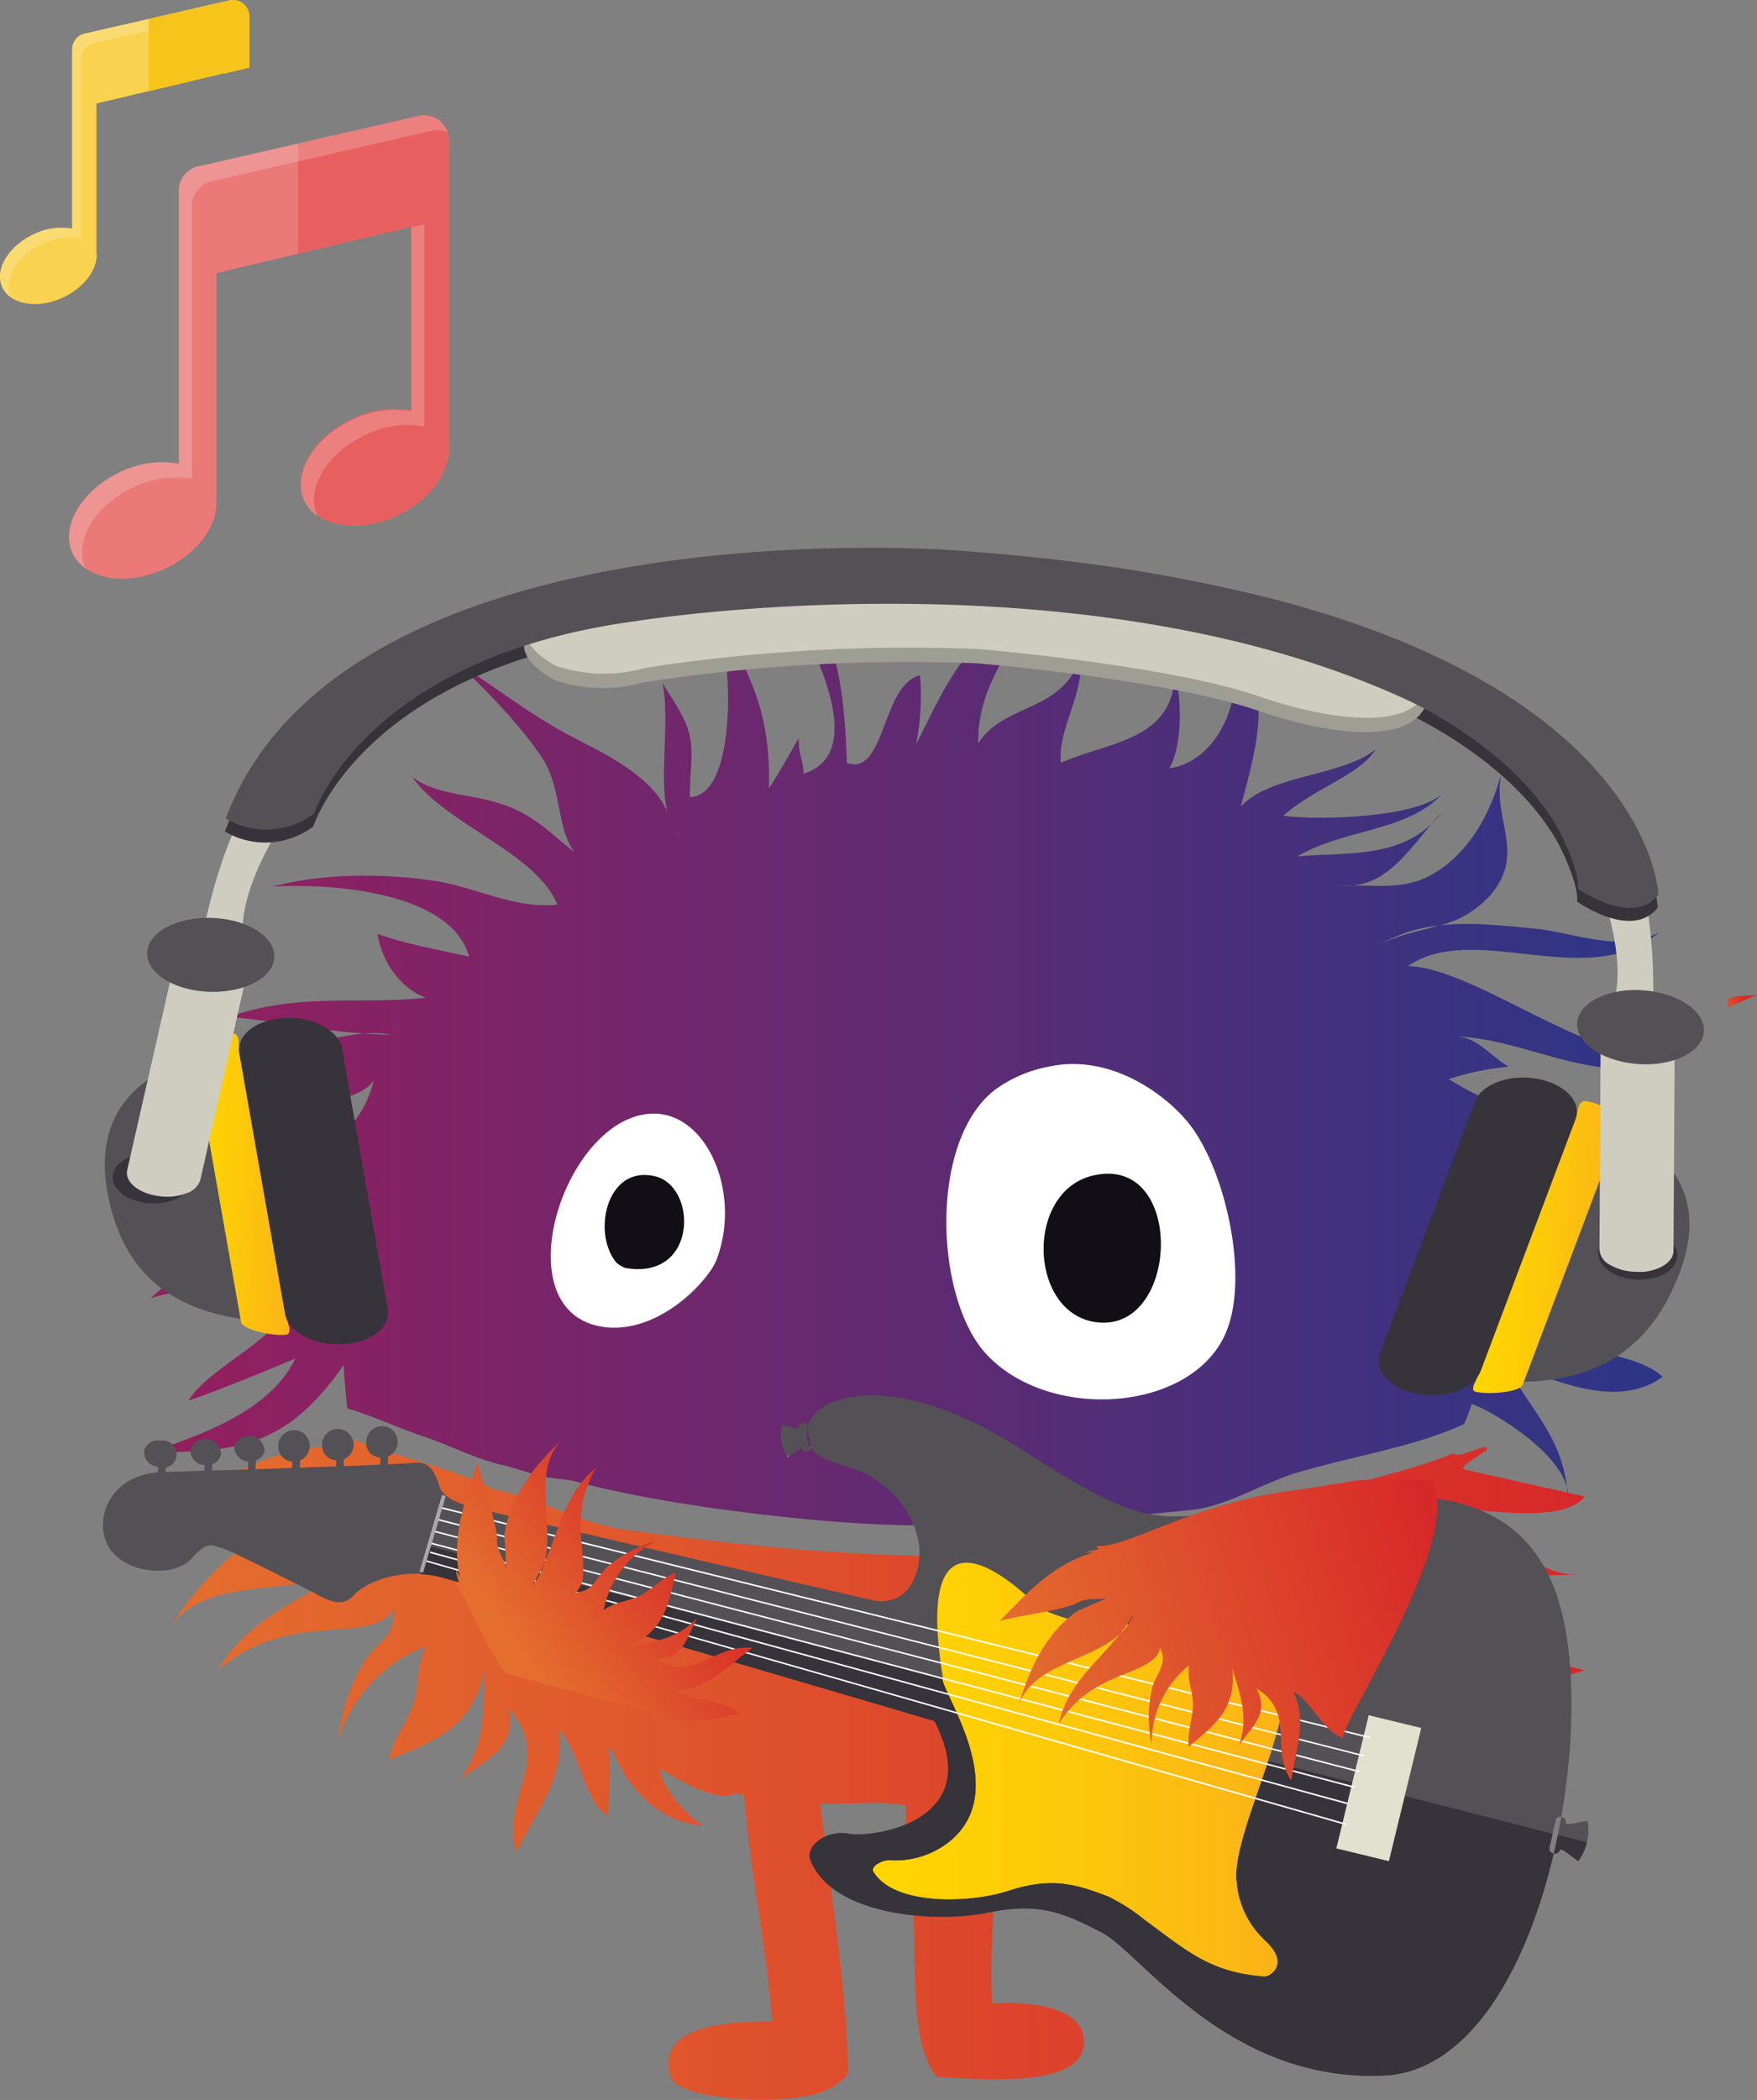 <svg id="Layer_1" data-name="Layer 1" xmlns="http://www.w3.org/2000/svg" xmlns:xlink="http://www.w3.org/1999/xlink" viewBox="0 0 256.87 306.9"><rect x="0" y="0" width="256.87" height="306.9" fill="#808080" stroke="none"/><defs><style>.cls-1,.cls-21,.cls-27{fill:#fff;}.cls-2{fill:#42a6c2;}.cls-22,.cls-23,.cls-24,.cls-3,.cls-4,.cls-5,.cls-6,.cls-7,.cls-8,.cls-9{fill-rule:evenodd;}.cls-3{fill:url(#linear-gradient);}.cls-4{fill:url(#linear-gradient-2);}.cls-5{fill:url(#New_Gradient_Swatch_3);}.cls-6{fill:url(#linear-gradient-3);}.cls-7{fill:url(#linear-gradient-4);}.cls-8{fill:url(#New_Gradient_Swatch_2);}.cls-9{fill:#110e16;}.cls-10{fill:#535056;}.cls-11{fill:url(#New_Gradient_Swatch_74);}.cls-12{fill:#36333a;}.cls-13{fill:url(#New_Gradient_Swatch_74-2);}.cls-14{fill:#cfcdc0;}.cls-15{fill:#9e9e95;}.cls-16{fill:url(#New_Gradient_Swatch_74-3);}.cls-17{fill:url(#New_Gradient_Swatch_74-4);}.cls-18{fill:#e2e0ce;}.cls-19{fill:url(#New_Gradient_Swatch_114);}.cls-20{fill:url(#New_Gradient_Swatch_114-2);}.cls-21{opacity:0.5;}.cls-22{fill:url(#New_Gradient_Swatch_2-2);}.cls-23{fill:url(#New_Gradient_Swatch_2-3);}.cls-24{fill:url(#New_Gradient_Swatch_2-4);}.cls-25{fill:#ea7978;}.cls-26{fill:#e7605f;}.cls-27{opacity:0.2;}.cls-28{fill:#f9d24f;}.cls-29{fill:#f6c41b;}</style><linearGradient id="linear-gradient" x1="229.09" y1="218.29" x2="229.28" y2="218.29" gradientUnits="userSpaceOnUse"><stop offset="0" stop-color="#951f5e"/><stop offset="1" stop-color="#2f3082"/></linearGradient><linearGradient id="linear-gradient-2" x1="209.28" y1="119.57" x2="210.77" y2="119.57" xlink:href="#linear-gradient"/><linearGradient id="New_Gradient_Swatch_3" x1="21.67" y1="153.34" x2="246.85" y2="153.34" gradientUnits="userSpaceOnUse"><stop offset="0" stop-color="#951f5e"/><stop offset="1" stop-color="#2a3687"/></linearGradient><linearGradient id="linear-gradient-3" x1="210.78" y1="115.66" x2="211.49" y2="115.66" xlink:href="#linear-gradient"/><linearGradient id="linear-gradient-4" x1="103.85" y1="88.03" x2="104.53" y2="88.03" xlink:href="#linear-gradient"/><linearGradient id="New_Gradient_Swatch_2" x1="25.11" y1="258.53" x2="231.77" y2="258.53" gradientUnits="userSpaceOnUse"><stop offset="0" stop-color="#e46e2e"/><stop offset="1" stop-color="#d72829"/></linearGradient><linearGradient id="New_Gradient_Swatch_74" x1="199.32" y1="148.04" x2="218.36" y2="148.04" gradientTransform="translate(28.14 20.34) rotate(3.95)" gradientUnits="userSpaceOnUse"><stop offset="0" stop-color="gold"/><stop offset="0.49" stop-color="#fdc80a"/><stop offset="1" stop-color="#fbb317"/></linearGradient><linearGradient id="New_Gradient_Swatch_74-2" x1="9.26" y1="151.75" x2="26.12" y2="151.75" xlink:href="#New_Gradient_Swatch_74"/><linearGradient id="New_Gradient_Swatch_74-3" x1="127.6" y1="258.64" x2="188.08" y2="258.64" gradientTransform="matrix(1, 0, 0, 1, 0, 0)" xlink:href="#New_Gradient_Swatch_74"/><linearGradient id="New_Gradient_Swatch_74-4" x1="127.6" y1="267.02" x2="186.74" y2="267.02" gradientTransform="matrix(1, 0, 0, 1, 0, 0)" xlink:href="#New_Gradient_Swatch_74"/><linearGradient id="New_Gradient_Swatch_114" x1="257.28" y1="653.15" x2="257.28" y2="653.32" gradientTransform="matrix(-0.7, 0.72, 0.72, 0.7, -175.39, -426.31)" gradientUnits="userSpaceOnUse"><stop offset="0" stop-color="#e2e2e1"/><stop offset="0.25" stop-color="#d4d4d3"/><stop offset="0.71" stop-color="#afaeae"/><stop offset="1" stop-color="#959494"/></linearGradient><linearGradient id="New_Gradient_Swatch_114-2" x1="254.05" y1="654.74" x2="254.05" y2="654.85" xlink:href="#New_Gradient_Swatch_114"/><linearGradient id="New_Gradient_Swatch_2-2" x1="231.26" y1="218.01" x2="235.84" y2="218.01" gradientTransform="matrix(0.95, -0.3, 0.3, 0.95, -34.27, 9.55)" xlink:href="#New_Gradient_Swatch_2"/><linearGradient id="New_Gradient_Swatch_2-3" x1="-712.98" y1="884.73" x2="-726.65" y2="913.37" gradientTransform="matrix(0.17, 0.99, 0.99, -0.17, -682.02, 1092.43)" xlink:href="#New_Gradient_Swatch_2"/><linearGradient id="New_Gradient_Swatch_2-4" x1="101.47" y1="286.04" x2="169.01" y2="286.04" gradientTransform="matrix(0.95, -0.3, 0.3, 0.95, -34.27, 9.55)" xlink:href="#New_Gradient_Swatch_2"/></defs><title>loa_musica</title><ellipse class="cls-1" cx="159.05" cy="178.46" rx="26.66" ry="28.69" transform="translate(-77.31 214.23) rotate(-56.9)"/><ellipse class="cls-1" cx="90.88" cy="175.52" rx="20.14" ry="16.49" transform="translate(-105.78 155.79) rotate(-56.9)"/><path class="cls-2" d="M140.07,115.4H107.21v41.26h32.86c4.08,0,7.38-5,7.38-11.25V126.64C147.45,120.44,144.14,115.4,140.07,115.4Z"/><path class="cls-3" d="M229.09,217.27c0.07,0.65.13,1.32,0.15,2A5.21,5.21,0,0,0,229.09,217.27Z"/><path class="cls-4" d="M209.28,120.39a14.66,14.66,0,0,0,1.49-1.64C210.27,119.25,209.78,119.81,209.28,120.39Z"/><path class="cls-5" d="M246.85,153.8c-11,4.39-30.43-12.37-41-12.61,9.79-6.75,26.54,4,36.77-5-5.13,3.29-12.82,0-18.46-.5-4.61-.41-9.3-1-13.82-0.42-3.17.92-6.46,1.42-9.26,3.2a21.06,21.06,0,0,1,9.26-3.2,14.42,14.42,0,0,0,7.64-4.55c5.09-6.17.25-10.64,1.47-17.54-1.32,4.87-3.8,9.91-8,13.22-4.5,3.53-8,3.1-13.65,3a8.67,8.67,0,0,1-1.75,0l1.75,0c5.06-.4,8.28-5.21,11.5-9-5.39,5.11-12.82,4.11-19.63,4.77,6.63-4,16.09-3.62,21.13-9.09-4.11,3.58-18.92,3.79-23.2,3.13,5-4.29,11-5.81,13.56-9.72-4.94,4-15.52,3.71-19.77,8.41C184.31,107,186.62,99,177.79,90c5.92,7.64,1.82,21-6.83,22.29,2.09-3.84,1.72-10.44.74-14.69,0.51,10.63-9.54,10.75-16.62,13.88-0.4-5.11,3.32-9.65,3-15.83-2.53,8.62-11.23,6.93-15.07,13-0.18-9.85,7.22-17,12.19-24.9-3,4.34-8.26,6.37-12,10.05-4.34,4.32-6.36,9.32-9.28,15a35.2,35.2,0,0,0,.58-10.11c-5.67,1.43-5,14.78-10.68,12.81-0.36-9.16-1.15-23.77-10.85-27.08,3.38,5,15.54,25.35,4.5,28.64,0-1.88-.86-3.19-0.67-5.2-1.32,2.19-3,5.34-4.38,7.33,0.24-12.08-3-16.35-7.9-26.45,2.72,7.05,3.36,27.56-3.66,27.75-0.09-2.7.57-6.24,0-8.86-0.7-3.06-2.56-5.32-4-7.82,1.13,5.62-.56,13.67.7,18.81-2.17-5.06-9-8.41-13.59-10.77-6.22-3.18-11.84-7.65-17.21-11.07,4,3.75,9.56,9.41,12.63,14.2,2.7,4.21,2,10.11,4.59,13.56-4-3.15-6.2-5.78-11.61-7.33-4.21-1.21-8.64-1.1-12.09-3.65,4.76,6.88,18.09,11,21.21,18.65-6.35.66-11.91-2.58-18.08-3.49-7.52-1.11-16.18-1.1-23.57.85,9.38-.53,26.22,1,28.74,10.24-4.48-1-9.88-2-13.39-3.33,0.63,4,3.29,8,7.11,9.33-9.92,1.07-18.54-.79-28.78,2.81,6.68,0.55,13,2,19.81,2.43a15,15,0,0,1,3.9.16c-1.32,0-2.62-.07-3.9-0.16-9.4.67-24.19,7.65-27.7,13.93a65.32,65.32,0,0,1,12.8-3.41c4.9-.91,13,0.38,16.2-3.61-3,11.89-15.57,12.82-26.77,12.95,7,0,12.3,3.39,18.83,2.76-2.06,3.08-9.32,5.32-13.18,6.44,3.93-.14,7.68-0.14,11.17,1.47-5.43,2.06-12.26,1.54-17.5,4.25A29.69,29.69,0,0,0,22,189.76c6.11-2.11,14.07-1.1,19.78.95-0.51,4.69-11.17,9-14.25,14,5.29-1.84,10.78-4.14,15.65-6.17-3.71,7.65-13.52,11.12-21.46,13.75,9.91-.14,16.95-0.23,23.82-7.09a40,40,0,0,0,4.7-5.72c0.12,2.15.3,4.29,0.53,6.36,3.55,1,7.13,2.74,11.11,4.08,3.67,1.23,7.64,3.25,11.11,4.07,1.79,0.43,3.8,1.1,5.7,1.61,2.26,0.61,3.75.44,5.78,1,10.85,2.9,26.86,5,39,5.89,17.85,1.26,35-.21,50.6-1.81,5.54-.56,10.5-4,15.91-5.56,8.41-2.45,16.9-3.69,24.07-7a29.34,29.34,0,0,0,1.11-2.94,19.65,19.65,0,0,1,2.2,1c3.39,1.79,10.46,6.45,11.72,11.18-1-8.36-6.3-12-9.71-19.74,0.26,0.42.53,1.26,0.81,1.6,6.61,2.15,15.94,7,22.89,2-5.7-5.58-27.78-3-23.19-16.82,5.08,1.85,11.71,4.49,16.49,8.45-1.44-5.72-11.69-13.82-17.49-14.32,8,0,19.24,3,25.84-1.33-9.16.46-17-4.73-25.77-3.68,7.21-3.35,19.45-1.58,22.62-10.69-4.63,2.25-21.82,10.46-25.43,4,5.74-.68,8.07-0.47,12.27-4.6-8.05-.3-10-0.52-16.62-4.52a41.92,41.92,0,0,1,8.78-1.83c-3-1.72-4.6-4.54-8.32-4.42C223.64,151.52,235.21,160.3,246.85,153.8ZM99.44,122.22l-0.37-.28-0.31-.46A5,5,0,0,0,99.44,122.22ZM104.79,184c-1.59,4.2-8.94,10.61-15.92,10-15.28-1.33-7.21-28.91,5.18-31.11C102.89,161.29,108.59,173.94,104.79,184Zm74.45,10.74c-5,11.76-26.07,13.1-35.19,3-7.39-8.21-8.28-31.1,1.48-38.52a19.38,19.38,0,0,1,7.78-3.33c9.16-2,17.21,4.24,20.38,8.15C179.1,170.66,182.7,186.58,179.24,194.71Z"/><path class="cls-6" d="M211.49,115.26c-0.22.29-.47,0.55-0.71,0.81A3.52,3.52,0,0,0,211.49,115.26Z"/><path class="cls-7" d="M104.53,88.74a8.29,8.29,0,0,0-.68-1.41Z"/><path class="cls-8" d="M214.12,214.76c-1.38-.2,4.07-3.16,3.17-2.87,0.83-1.44-4.6,1.67-4.7.46-5.51,2.31-12.29,3.72-18.53,5.7-5.69,1.8-15.75,6.52-21.79,7.3-28.86,3.72-53.62,2-81-1.81-6.6-.92-12.65-4.7-19.1-5.87-6-3.16-14.62-4.83-21.07-7.51,0.12,0.28.23,0.58,0.34,0.9a18.17,18.17,0,0,0-3.1-.27l1.83,0.6c-9-.39-16.46,4.05-23.62,7.86,4.58,0.1,12.25,1.82,16.94,1.41,2.14-.61,4.06.67,6.39,0.86-2.18.29-4.43,0.52-6.7,0.71-7.64,2.19-13.92,8.82-18.11,15.27,5.56-7.26,17.34-4.15,25.1-7.75a33.56,33.56,0,0,0,4.27-3.33,11.3,11.3,0,0,1-4.27,3.33c-6.59,4.39-14,6.88-18.3,14.31,5.13-4.29,10.14-5.43,16.51-5.86,3.58-.24,8-0.46,9.07-3.06,0.67,3.83-2.34,4.83-4.17,7.64a27.65,27.65,0,0,0-3.82,11.49,21.26,21.26,0,0,1,12.81-13.64c-1.45,2.74-.93,5.42-1.78,8.19s-3,5.22-3.65,8.36c6.95-2.81,12.24-4.69,14-13.18-0.21,5.34.39,10.81-3.66,16.11,3.83-3,8.38-4.46,7.21-10.43,6.56,7.6-1.2,12.86,1.09,21,2.89-5.88,7.24-11,6.22-17.93,3.25,3.56,3.49,10.13,7.12,12.68a61,61,0,0,0,.21-10l0.43,0.19c2.26,5.72,6.89,10.77,13.39,11.18-2.5-1.33-6.09-5.62-6.4-8.21l0.53,0.21c3,1.78,8.14,4.71,10.47,3.25,0.45,0.11.89,0.25,1.34,0.36,0.89,11.21,3.36,22.82,4.08,33-6.55,0-17.15.63-14.81,8.14,1,3.16,14.26,4.09,20.74,2.59,1.91-.44,4.64-1.81,5.18-3.33-0.22-12.75-2.62-26.51-4.07-39.26,4.08,0.25,9.13-.49,12.59.37-0.39,3.62.42,8.47,0.74,11.48,1.08,10.24-.74,22.38,3.7,28.15,5.65,0.18,20.58,1.81,21.48-4.45,0.81-5.67-7.61-6.7-13.33-6.29-0.75-8.68,1.38-21.54,0-31.11,2.44-.48,4.79-1,7.13-1.62,0.25,1.09.77,2.49,1.46,4.51,0.28-1.53,1.38-2.4,1.5-4.29,2.56,1.18,3.53,4,3,6.83a51.94,51.94,0,0,0,6.64-8.45c0,4.33-.81,8.53-0.68,12.81,3.71-3,7.14-8.93,6.83-14.36a6.67,6.67,0,0,1,4.67-1.31c0.48,9.12.65,10.56,7.71,15.67-4.23-5.46-8.21-9.79-5.5-17,2.17,1.22,9.83,6.47,13.54,10.71-2.68-4.74-6.57-10.29-5.66-14.54,4.77,0.56,8.42,6.69,13.05,5.63-1.6-2.55-5.87-9.21-8.87-10.66,6.71,0.17,10.54,11.92,17.27,10.68-1.71-3.29-.08-6.81-1.29-10-1.08-2.88-4.91-5-6.24-7.78,2.74,0.78,5.82,1.24,8.28,3a13.53,13.53,0,0,0-3.39-8.08c6.88,0.7,8.64,6,14,9.73,4.39,3.06,7.65,2.64,13.13.93-3.42-.76-9-2.83-11.85-5.45-3.95-3.57-5.12-10.16-9.37-12.89,3.43,0,6.21,3,9.54,3.89s7.3,0.49,10.88.48c-7.86.23-10.94-8.08-18.39-9.67,5,0.14,15.94,2.24,19.23-1.75"/><path class="cls-9" d="M159.79,171.8c13.29-3.12,12.77,21.94,1.26,21.5C150.43,192.89,149.54,174.21,159.79,171.8Z"/><path class="cls-9" d="M91.39,185.3a4.18,4.18,0,0,1-1.29-.79c-3.6-4.38-1.37-14.37,5.74-12.58C102,173.48,102,187.18,91.39,185.3Z"/><path class="cls-10" d="M234.19,164l-14.31,37.92c10.93,0.46,20.71-2.74,25.67-15.88C249.72,175,244.56,168.06,234.19,164Z"/><path class="cls-11" d="M216.12,203.48a1.53,1.53,0,0,1-.72-0.25,1.62,1.62,0,0,1,.29-1.26c0.1-.23.22-0.48,0.31-0.74l14.46-38.31c0.09-.26.17-0.52,0.24-0.75a1.87,1.87,0,0,1,.63-1.19,1.68,1.68,0,0,1,.81,0c2,0.36,5.31,2.09,4.93,3.1l-14.46,38.31c-0.38,1-4.5,1.43-6.5,1.08h0Z"/><path class="cls-12" d="M216.46,200.4c-1,2.56-5,4.05-9.1,3.34h0c-4.06-.72-6.57-3.38-5.6-5.94L215.63,161c1-2.57,5-4.06,9.1-3.34h0c4.06,0.72,6.57,3.38,5.6,5.94Z"/><path class="cls-12" d="M245.05,184.32c-0.73,2-3.85,3.1-6.95,2.55s-5-2.58-4.28-4.53,3.84-3.1,6.95-2.54S245.79,182.38,245.05,184.32Z"/><path class="cls-10" d="M31.13,153.79L38,193.07c-10.89-.95-19.93-5.36-22.32-19C13.69,162.66,20.11,156.47,31.13,153.79Z"/><path class="cls-13" d="M41.42,195.09a1.6,1.6,0,0,0,.76-0.16,1.62,1.62,0,0,0,0-1.28c-0.06-.25-0.13-0.5-0.17-0.76L35,153.2c-0.05-.27-0.08-0.53-0.1-0.77a1.74,1.74,0,0,0-.4-1.26,1.8,1.8,0,0,0-.8-0.09c-2,.09-5.64,1.38-5.46,2.43l7,39.69c0.18,1.05,4.17,2,6.21,1.89h0Z"/><path class="cls-12" d="M41.67,192c0.46,2.66,4.21,4.65,8.35,4.46h0c4.15-.19,7.13-2.5,6.67-5.14L50,153.24c-0.47-2.65-4.2-4.65-8.35-4.46h0c-4.15.19-7.13,2.49-6.67,5.15Z"/><path class="cls-12" d="M16.5,172.47c0.36,2,3.21,3.55,6.38,3.4s5.44-1.9,5.09-3.93-3.21-3.55-6.37-3.4S16.15,170.44,16.5,172.47Z"/><path class="cls-14" d="M29.26,138.52s2-12.22,6.54-20.35l6.35,0.78S33.21,131.64,36,139.16Z"/><path class="cls-14" d="M22.42,174.66c0.27,0.06.54,0.11,0.81,0.15a8.06,8.06,0,0,0,4-.41,3.07,3.07,0,0,0,2.07-2L35.7,144c0.35-1.55-1.25-3.09-3.82-3.68-0.26-.06-0.53-0.11-0.81-0.15-2.95-.39-5.65.69-6,2.4L18.6,171c-0.35,1.54,1.25,3.09,3.82,3.67h0Z"/><path class="cls-10" d="M21.51,139.48c0.13,3,4.4,5.45,9.54,5.48s9.19-2.35,9.06-5.34-4.4-5.44-9.54-5.48S21.37,136.49,21.51,139.48Z"/><path class="cls-14" d="M241.58,149.35s0.85-12.31-1.79-21l-6.42-.14S239.27,142,234.83,149Z"/><path class="cls-14" d="M240.06,185.87a6.64,6.64,0,0,1-.83,0,7.76,7.76,0,0,1-3.82-1,2.74,2.74,0,0,1-1.57-2.25L234,153.77c0-1.57,1.94-2.87,4.6-3.08l0.84,0c3,0,5.4,1.48,5.39,3.22l-0.17,28.91c0,1.57-1.95,2.87-4.6,3.08h0Z"/><path class="cls-10" d="M249,151.39c-0.81,2.92-5.57,4.72-10.63,4s-8.5-3.62-7.68-6.54,5.57-4.73,10.63-4S249.79,148.47,249,151.39Z"/><path class="cls-12" d="M227.88,123.39s2.93,5.59,2.7,8.38c0,0,8,5.7,11.77.88,0,0-1.53-43.47-103.47-50.36,0,0-88.76-6.67-106,39.24a11.68,11.68,0,0,0,12.92-.74S53,98,92.71,92.69c0,0,64.8-10.62,112.73,11.45C205.44,104.14,221.12,111,227.88,123.39Z"/><path class="cls-15" d="M92.28,85.58A47.45,47.45,0,0,0,80,90.19S71.73,94,81,99.36a22,22,0,0,0,13.17.35,253.94,253.94,0,0,1,48.69-2.77s28,2.34,41.29,7c0,0,24.89,9,24.92-3.87,0,0-.53-2.83-9.16-5.86-15.27-5.92-33.26-9.73-61-11.42C138.94,82.83,112.92,81.09,92.28,85.58Z"/><path class="cls-14" d="M92.46,83.48a47.58,47.58,0,0,0-12.3,4.61s-8.26,3.77,1,9.18a22,22,0,0,0,13.17.34A253.27,253.27,0,0,1,143,94.85s28,2.34,41.29,7c0,0,24.89,9,24.92-3.87,0,0-.53-2.84-9.15-5.87-15.27-5.91-33.26-9.72-61-11.41C139.11,80.74,113.09,79,92.46,83.48Z"/><path class="cls-10" d="M228,121.5s2.93,5.59,2.7,8.38c0,0,8,5.7,11.77.87,0,0-1.53-43.46-103.47-50.35,0,0-88.76-6.68-106,39.24a11.67,11.67,0,0,0,12.92-.74s7.27-22.76,46.95-28.11c0,0,64.8-10.61,112.73,11.45C205.59,102.24,221.27,109.14,228,121.5Z"/><path class="cls-10" d="M228.32,265.57a0.69,0.69,0,0,0-.88.42l-0.94,4.09a0.71,0.71,0,0,0,.63.77,0.69,0.69,0,0,0,.89-0.4l0.05-.17,0.5,0.12c0.73,0.53,1.44,1.07,2.17,1.59a7.61,7.61,0,0,0,1.35-5.87c-0.88.14-1.76,0.31-2.64,0.49l-0.53-.13,0-.16A0.71,0.71,0,0,0,228.32,265.57ZM127.55,233.87s5.11,1.46,6.62-4.71-3.89-12.77-9.3-14.47-7.81-2.64-6.66-6.59,12.32-8.42,31.35,3.85S169,222,185.11,220.21s36.76-5.93,42.8,13.91-2.93,68.29-25.75,69.19S166.88,285.4,161.1,282.4s-9.33-4.41-16.76-2.89-22.51.51-25.82-7.62c-0.87-2.15,2.35-4.54,5.56-3.92s20.3-1.52,12.54-16.48c0,0-67.25-19.81-72.4-21.08s-10.56.58-12.51,2.74-4.48.29-5.89-.42-12.07-6.15-13.4-6.49-2-1.2-4.44,1.55-9.23,2.3-11.85-1.35-0.6-11.08,7.73-11.31,34.33-1.05,36.69-1.35,3,1.61,3.41,2.61,0.22,2.7,5.55,4S127.55,233.87,127.55,233.87Zm-74-23.08A2.3,2.3,0,1,1,55.47,213,2.13,2.13,0,0,1,53.53,210.78Zm2,4,0.12-3,1.1,0-0.12,3Zm-8.46-3.66A2.3,2.3,0,1,1,49,213.4,2.14,2.14,0,0,1,47.09,211.13Zm2,4,0.12-3,1.11,0.05-0.15,3Zm-8.41-3.81a2.3,2.3,0,1,1,1.93,2.27A2.12,2.12,0,0,1,40.7,211.32Zm2,4,0.14-3,1.1,0.05-0.12,3Zm-8.46-3.92a2.29,2.29,0,0,1,4.46.73A2.29,2.29,0,0,1,34.24,211.4Zm2,4,0.11-3,1.12,0-0.13,3Zm-8.39-3.56a2.3,2.3,0,0,1,4.48.74,2.11,2.11,0,0,1-2.54,1.53A2.12,2.12,0,0,1,27.86,211.85Zm2,4,0.13-3,1.1,0.05-0.12,3Zm-8.78-3.76a2.13,2.13,0,0,1,2.56-1.53,2,2,0,1,1-.63,3.8A2.13,2.13,0,0,1,21.08,212.12Zm2,4,0.13-3,1.1,0-0.12,3Zm95-4a0.57,0.57,0,0,0,.51-0.58L118,208.3a0.55,0.55,0,0,0-.69-0.36,0.57,0.57,0,0,0-.53.57l0,0.13-0.42.08-2.06-.49a6,6,0,0,0,.83,4.69l1.76-1.16,0.42-.08,0,0.13A0.6,0.6,0,0,0,118.07,212.18Z"/><path class="cls-12" d="M62.89,226L227,268l-0.49,2.13a0.71,0.71,0,0,0,.63.77h0c-3.93,16.79-12.33,32-25,32.46-22.8.9-35.28-17.91-41.06-20.92s-9.33-4.41-16.76-2.89-22.51.51-25.82-7.62c-0.87-2.15,2.35-4.54,5.56-3.92s20.3-1.52,12.54-16.48c0,0-67.25-19.81-72.4-21.08a14.25,14.25,0,0,0-2.65-.38Z"/><path class="cls-12" d="M232,269.24a7.53,7.53,0,0,1-1.27,2.76c-0.73-.52-1.44-1.06-2.17-1.59l-0.5-.12-0.05.17a0.68,0.68,0,0,1-.85.4q0.32-1.34.59-2.7Z"/><path class="cls-16" d="M138.85,269.13a12.68,12.68,0,0,1-8.57,2.76,3.13,3.13,0,0,0-2,.55,1.22,1.22,0,0,0-.67.88c2.89,5.28,14.35,4.78,19.69,3,6.38-2.08,9.83-1.08,14.76.81a27.24,27.24,0,0,1,5.25,3.36c6.3,4.63,9.65,7.74,17.58,8.32,0.71,0.05,3.76-1.75.1-5.17a13.06,13.06,0,0,1-4.19-8.46c-1.14-7.72,11.41-27.77,5.87-35.86-8.1-11.82-17.13,3.91-34.75-4.32,0,0-19.21-20.46-14,10.6C139,249.24,147.49,262.09,138.85,269.13Z"/><path class="cls-17" d="M180.79,275.22a13.06,13.06,0,0,0,4.19,8.46c3.66,3.42.61,5.22-.1,5.17-7.93-.58-11.28-3.69-17.58-8.32a27.24,27.24,0,0,0-5.25-3.36c-4.93-1.89-8.38-2.89-14.76-.81-5.34,1.75-16.8,2.24-19.69-3a1.22,1.22,0,0,1,.67-0.88,3.13,3.13,0,0,1,2-.55,12.68,12.68,0,0,0,8.57-2.76c8.64-7,.14-19.89-1-23.48,0-.16,0-0.31-0.08-0.47l47.6,12.16C183.1,264.36,180.22,271.35,180.79,275.22Z"/><rect class="cls-18" x="191.56" y="257.36" width="20.03" height="7.91" transform="translate(-99.95 395.5) rotate(-76.34)"/><path class="cls-19" d="M115.17,212.91c0-.05-0.06-0.13-0.1-0.18l0.29,0.06Z"/><path class="cls-20" d="M118.55,211.43l0,0.16a0.23,0.23,0,0,1,0,.07l-0.08-.08S118.52,211.48,118.55,211.43Z"/><polygon class="cls-1" points="200.25 254.05 200.3 253.83 64.66 220.28 64.6 220.5 200.25 254.05"/><polygon class="cls-1" points="199.37 256.72 199.43 256.51 64.15 222 64.1 222.22 199.37 256.72"/><polygon class="cls-1" points="198.69 259.02 198.75 258.8 63.65 223.73 63.59 223.94 198.69 259.02"/><polygon class="cls-1" points="198.02 261.32 198.08 261.1 63.14 225.45 63.08 225.67 198.02 261.32"/><polygon class="cls-1" points="196.93 263.68 196.99 263.46 62.91 226.75 62.85 226.97 196.93 263.68"/><polygon class="cls-1" points="196.79 266.74 196.85 266.52 62.38 228.04 62.32 228.25 196.79 266.74"/><rect class="cls-21" x="57.42" y="223.89" width="11.68" height="0.56" transform="translate(-169.66 221.67) rotate(-73.63)"/><path class="cls-22" d="M252.53,146.12c1.26-.85,2.79-0.41,4.34-0.77-1.36.64-2.78,1.26-4.21,1.86"/><path class="cls-23" d="M73.91,244.57c-2.8-3.67-4.9-9.31-7.43-13.35l0.65,0.13a12.73,12.73,0,0,1-.53-2.05l0.61,1.16c-1.28-6,.88-11.54,2.63-16.79,0.58,3.07,2.6,8,2.86,11.25-0.17,1.51.91,2.66,1.3,4.21-0.05-1.5-.15-3-0.27-4.6,0.62-5.39,4.37-10.37,8.25-13.91-4.27,4.56-.84,12.14-2.39,17.78a22.7,22.7,0,0,1-1.76,3.25,7.71,7.71,0,0,0,1.76-3.25c2.21-4.93,3.05-10.21,7.58-13.94-2.31,3.94-2.52,7.44-2.09,11.78,0.24,2.44.6,5.46-1,6.46,2.65,0,3-2.12,4.68-3.67A18.9,18.9,0,0,1,96,225.16a14.53,14.53,0,0,0-7.75,10.17c1.68-1.28,3.54-1.23,5.32-2.12s3.18-2.61,5.22-3.4c-1.11,5-1.78,8.77-7.3,10.94,3.57-.75,7.33-1,10.44-4.28-1.56,2.92-2.06,6.15-6.21,6,5.86,3.56,8.53-2.25,14.3-1.64-3.63,2.61-6.6,6.12-11.38,6.21,2.76,1.79,7.21,1.21,9.34,3.36a41.72,41.72,0,0,1-6.69,1.27l0.17,0.26"/><path class="cls-24" d="M190.42,217.65c-16,1.8-25.44,8.68-30.19,8.28,0.13,0.16.27,0.33,0.41,0.51a12.54,12.54,0,0,0-2.07.47h1.31c-6,1.63-9.86,6.06-13.72,10,3-.89,8.35-1.37,11.31-2.61,1.26-.85,2.79-0.41,4.34-0.77-1.36.64-2.78,1.26-4.21,1.86-4.51,3-7.22,8.64-8.6,13.7,2.1-5.88,10.41-6.31,14.71-10.27a22.62,22.62,0,0,0,2.08-3.06,7.71,7.71,0,0,1-2.08,3.06c-3.37,4.22-7.68,7.39-8.92,13.12,2.45-3.86,5.46-5.64,9.52-7.25,2.28-.9,5.13-2,5.27-3.88,1.23,2.35-.52,3.63-1.12,5.84a18.88,18.88,0,0,0-.09,8.27,14.53,14.53,0,0,1,5.49-11.54c-0.37,2.09.53,3.72,0.55,5.7s-0.86,4-.63,6.2c3.93-3.27,7-5.6,6.38-11.49,1,3.52,2.5,7,1,11.24,1.88-2.72,4.52-4.65,2.51-8.28,5.85,3.58,1.9,8.62,5.09,13.46,0.65-4.43,2.42-8.66.31-13,2.85,1.64,4.38,5.86,7.27,6.76-0.36-2.1,17.56-28.74,13.1-37.52a56.74,56.74,0,0,0-11.2-.07"/><path class="cls-25" d="M65.64,20.52A3.68,3.68,0,0,0,62,16.85H61.65L29.4,24.22a3.68,3.68,0,0,0-3.26,3.65V67.76A14,14,0,0,0,17.55,69c-5.66,2.66-8.77,8-6.94,11.86s7.9,4.89,13.56,2.23c4.92-2.31,7.91-6.63,7.41-10.27a1.78,1.78,0,0,1,.07.49V39.91l28.47-6.77V60a14,14,0,0,0-8.67,1.25c-5.66,2.66-8.77,8-6.94,11.86s7.9,4.89,13.56,2.23c4-1.87,6.7-5.07,7.32-8.15A3.61,3.61,0,0,0,65.64,66V20.52Z"/><path class="cls-26" d="M62,16.85H61.65L43.58,21V37.07l16.54-3.93V60a14,14,0,0,0-8.67,1.25c-5.66,2.66-8.77,8-6.94,11.86s7.9,4.89,13.56,2.23c4-1.87,6.7-5.07,7.32-8.15A3.61,3.61,0,0,0,65.64,66V20.52A3.68,3.68,0,0,0,62,16.85Z"/><path class="cls-27" d="M12.53,83.09c-1.83-3.89,1.28-9.21,6.94-11.87A14,14,0,0,1,28.07,70V30.07a3.68,3.68,0,0,1,3.26-3.65L63.58,19h0.31a3.64,3.64,0,0,1,1.56.36A3.67,3.67,0,0,0,62,16.85H61.65L29.4,24.22a3.68,3.68,0,0,0-3.26,3.65V67.76A14,14,0,0,0,17.55,69c-5.66,2.66-8.77,8-6.94,11.86a5.71,5.71,0,0,0,2,2.27Z"/><path class="cls-27" d="M46.44,75.45c-1.83-3.89,1.28-9.21,6.94-11.87a14,14,0,0,1,8.67-1.25V32.78l-1.93.46v26.9a14,14,0,0,0-8.67,1.25c-5.66,2.66-8.77,8-6.94,11.87a5.71,5.71,0,0,0,2,2.27Z"/><path class="cls-28" d="M32.83,10.75l3.62-.88V2.41A2.41,2.41,0,0,0,34,0h-0.2L12.68,4.84a2.42,2.42,0,0,0-2.14,2.4V33.41a9.2,9.2,0,0,0-5.64.83C1.18,36-.86,39.46.34,42s5.19,3.21,8.9,1.47c3.23-1.52,5.19-4.35,4.86-6.74a1.16,1.16,0,0,1,0,.32V15.13l18.68-4.44v0.06Z"/><path class="cls-27" d="M1.61,43.46c-1.2-2.55.84-6,4.56-7.79a9.19,9.19,0,0,1,5.64-.83V8.68a2.42,2.42,0,0,1,2.14-2.4L35.1,1.44h0.2a2.39,2.39,0,0,1,1,.23A2.41,2.41,0,0,0,34,0h-0.2L12.68,4.84a2.42,2.42,0,0,0-2.14,2.4V33.41a9.2,9.2,0,0,0-5.64.83C1.18,36-.86,39.46.34,42A3.76,3.76,0,0,0,1.63,43.5Z"/><path class="cls-29" d="M34,0h-0.2L21.74,2.77V13.33l11.1-2.64v0.06l3.62-.88V2.41A2.41,2.41,0,0,0,34,0Z"/></svg>